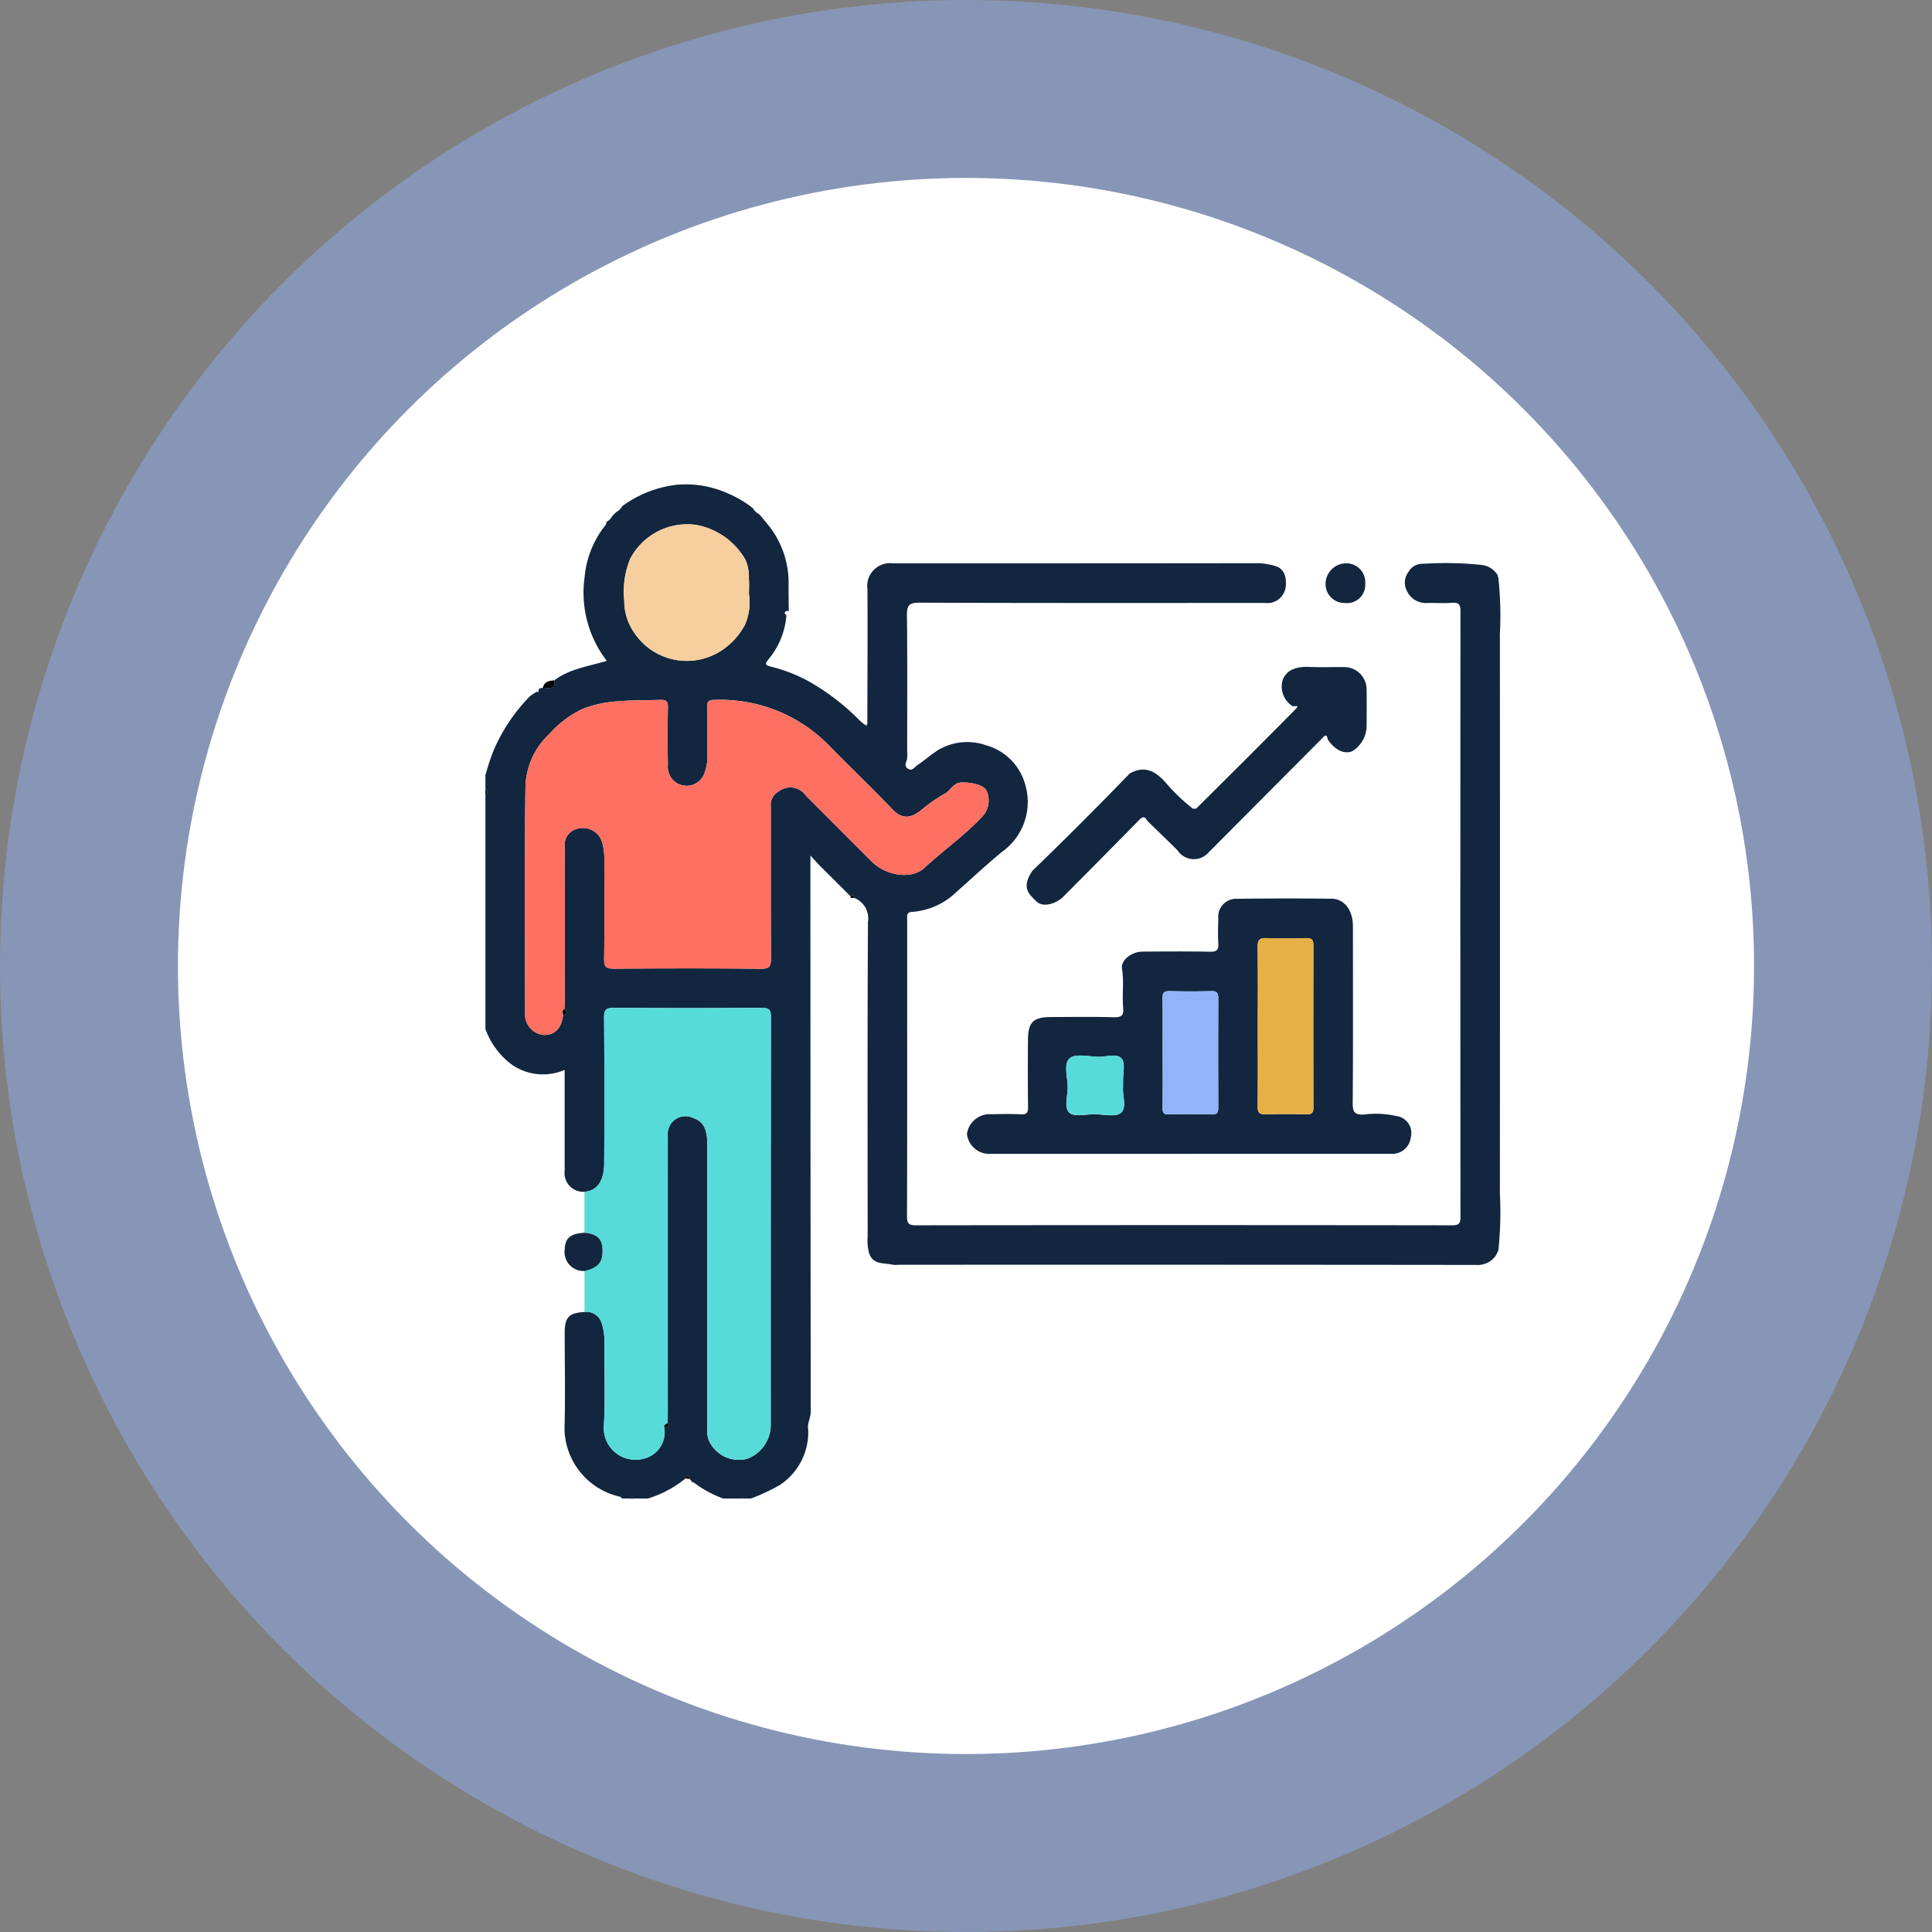 <svg xmlns="http://www.w3.org/2000/svg" xmlns:xlink="http://www.w3.org/1999/xlink" width="152" height="152" viewBox="0 0 152 152">
  <rect x="0" y="0" width="152" height="152" fill="#808080" stroke="none"/>
  <defs>
    <clipPath id="clip-path">
      <rect id="Rectángulo_357370" data-name="Rectángulo 357370" width="79.976" height="79.806" fill="none"/>
    </clipPath>
  </defs>
  <g id="Grupo_1136860" data-name="Grupo 1136860" transform="translate(7.173 7)">
    <g id="Grupo_1020472" data-name="Grupo 1020472">
      <circle id="Elipse_8460" data-name="Elipse 8460" cx="76" cy="76" r="76" transform="translate(-7.173 -7)" fill="#91b3fa" opacity="0.45"/>
      <circle id="Elipse_8461" data-name="Elipse 8461" cx="62" cy="62" r="62" transform="translate(6.827 7)" fill="#fff"/>
      <g id="Grupo_1136862" data-name="Grupo 1136862" transform="translate(31.017 31.093)">
        <g id="Grupo_1020480" data-name="Grupo 1020480" clip-path="url(#clip-path)">
          <path id="Trazado_748246" data-name="Trazado 748246" d="M259.94,86.327q7.95,0,15.9,0a1.464,1.464,0,0,0,1.521-1.3,1.349,1.349,0,0,0-1.144-1.677,7.356,7.356,0,0,0-2.527-.118c-.786.046-.907-.222-.9-.941.035-4.624.02-9.248.017-13.872,0-1.255-.668-2.154-1.68-2.165q-3.7-.038-7.4.006a1.416,1.416,0,0,0-1.509,1.564c-.016.649-.037,1.3,0,1.947.032.508-.125.662-.644.652-1.766-.033-3.533-.021-5.3-.008-.9.006-1.741.682-1.633,1.345.167,1.027,0,2.055.092,3.076.05.567-.1.759-.71.742-1.661-.047-3.325-.021-4.988-.015-1.367.005-1.781.409-1.791,1.777-.013,1.766-.016,3.533.006,5.3.005.429-.092.6-.553.576-.778-.037-1.558-.021-2.338-.008a1.806,1.806,0,0,0-1.917,1.561,1.771,1.771,0,0,0,1.912,1.554H259.94m13.835-44.856a1.491,1.491,0,0,0-1.622-1.6,1.633,1.633,0,0,0-1.5,1.578,1.488,1.488,0,0,0,1.521,1.538,1.434,1.434,0,0,0,1.6-1.52" transform="translate(-204.556 -33.644)" fill="#fff"/>
          <path id="Trazado_748247" data-name="Trazado 748247" d="M30.047,18.845c.006-3.533.032-7.065.008-10.6A1.794,1.794,0,0,1,32.082,6.23h7.872q10.4,0,20.809-.013a5.1,5.1,0,0,1,1.347.212c.736.2.9.833.866,1.51a1.47,1.47,0,0,1-1.247,1.405c-.18.017-.363,0-.545,0-9.015,0-18.03.014-27.044-.022-.841,0-.986.243-.977,1.018.043,3.558.019,7.117.019,10.676a2.56,2.56,0,0,1-.013.621c-.07.272-.253.539.08.752s.514-.134.72-.271c.545-.364,1.038-.805,1.587-1.163a4.477,4.477,0,0,1,3.844-.41,4.4,4.4,0,0,1,3.013,2.908,4.821,4.821,0,0,1-1.757,5.464c-1.232,1.006-2.385,2.094-3.574,3.143a5.594,5.594,0,0,1-3.493,1.589c-.464.02-.406.274-.407.555q0,2.65,0,5.3c0,6.027.009,12.053-.014,18.08,0,.573.121.724.713.723q21.082-.029,42.164,0c.557,0,.67-.149.669-.684q-.023-23.808,0-47.615c0-.549-.131-.716-.679-.674-.671.052-1.351-.009-2.025.018a1.654,1.654,0,0,1-1.521-.972,1.393,1.393,0,0,1,.145-1.492,1.229,1.229,0,0,1,1.132-.624,27.569,27.569,0,0,1,4.633.092,1.712,1.712,0,0,1,1.257.825.323.323,0,0,0,.033.14,27.934,27.934,0,0,1,.124,4.466q.014,22.034,0,44.068a27.936,27.936,0,0,1-.124,4.466l-.156.312a1.75,1.75,0,0,1-1.622.792Q55.2,61.4,32.5,61.413a2.025,2.025,0,0,1-.466-.005c-.679-.166-1.528.032-1.848-.905a3.875,3.875,0,0,1-.112-1.3c-.005-8.257-.025-16.513.024-24.77A1.735,1.735,0,0,0,29,32.542c0-.255-.126-.218-.28-.126l-2.509-2.5-.641-.7V30.2q0,21.39.024,42.78c0,.49-.287.9-.2,1.374a4.971,4.971,0,0,1-2.237,4.39,15.975,15.975,0,0,1-2.266,1.06h-.623c-.052-.107-.1-.108-.156,0h-1.4a8.591,8.591,0,0,1-2.34-1.277l-.169-.121-.147-.144c-.015-.114,0-.265-.165-.255-.051,0-.094.137-.141.211a8.779,8.779,0,0,1-2.962,1.586H11.692q-.156-.241-.312,0h-.624c-.053-.049-.1-.132-.16-.141A5.577,5.577,0,0,1,6.221,74.32c.075-2.512.015-5.028.016-7.542,0-1.237.33-1.583,1.556-1.65a1.244,1.244,0,0,1,1.357.886,4.665,4.665,0,0,1,.216,1.346c-.027,2.227.08,4.459-.044,6.68a2.489,2.489,0,0,0,3.018,2.651,2.132,2.132,0,0,0,1.716-2.5c.166-.042.527.082.269-.318.006-.311.017-.623.017-.934q0-10.833,0-21.665a1.4,1.4,0,0,1,2-1.412c.806.279,1.112.849,1.113,2.108q0,11.223,0,22.445a1.873,1.873,0,0,0,.155.892A2.591,2.591,0,0,0,20.6,76.675a2.851,2.851,0,0,0,1.846-2.722q0-16.015.016-32.031c0-.6-.167-.726-.737-.723q-5.807.038-11.613,0c-.6,0-.782.133-.777.762q.047,5.728.009,11.456c-.008,1.5-.619,2.185-1.554,2.253a1.475,1.475,0,0,1-1.555-1.664c0-1.142,0-2.283,0-3.425,0-1.472,0-2.943,0-4.5A4.307,4.307,0,0,1,2.125,45.7,6.026,6.026,0,0,1,0,42.863V24.469Q.3,24.235,0,24V22.91a17.383,17.383,0,0,1,.636-1.941A13.863,13.863,0,0,1,3.487,16.7a3.469,3.469,0,0,1,.568-.373c.116.034.141-.021.119-.122.047-.188.223-.142.346-.19.43,0,1.006.221.91-.591,1.187-.892,2.647-1.085,4.119-1.523A8.78,8.78,0,0,1,7.812,7.259,7.606,7.606,0,0,1,9.323,3.378c.092-.124.212-.228.193-.4a1.224,1.224,0,0,0,.475-.48l.3-.3a1.166,1.166,0,0,0,.469-.464A8.935,8.935,0,0,1,15.092.042a8.094,8.094,0,0,1,3.955.671A8.693,8.693,0,0,1,21.04,1.884a1.11,1.11,0,0,0,.47.459l.15.149.633.775A7.226,7.226,0,0,1,23.854,7.8c-.006.724.007,1.448.011,2.172-.1.028-.245-.035-.3.106-.04.1.012.175.116.207a6.073,6.073,0,0,1-1.42,3.5c-.261.37-.284.436.18.566a12.1,12.1,0,0,1,3.7,1.58,18.254,18.254,0,0,1,3.276,2.63,3.415,3.415,0,0,0,.347.3l.219.135.066-.156M6.221,41.3c.006-.311.016-.623.016-.934q0-5.922,0-11.844a1.318,1.318,0,0,1,.528-1.2,1.591,1.591,0,0,1,2.451.97,4.868,4.868,0,0,1,.138,1.284c0,2.6.025,5.2-.015,7.792-.01.635.193.753.777.749,3.844-.025,7.689-.037,11.533.009.734.009.823-.233.819-.869-.027-3.948-.011-7.9-.015-11.844a1.246,1.246,0,0,1,.66-1.266,1.475,1.475,0,0,1,2.1.358c1.732,1.722,3.449,3.457,5.179,5.179,1.14,1.134,3.125,1.439,4.134.51,1.481-1.365,3.135-2.531,4.525-4a1.852,1.852,0,0,0,.36-2.105c-.254-.458-1.224-.634-1.9-.624-.7.01-.882.595-1.331.863a12.257,12.257,0,0,0-1.756,1.2c-.787.68-1.537.95-2.371.082C30.4,23.886,28.67,22.233,27,20.526a11.93,11.93,0,0,0-9.037-3.55c-.424,0-.515.14-.508.53.021,1.324-.006,2.649.016,3.974a3.8,3.8,0,0,1-.241,1.26,1.484,1.484,0,0,1-2.875-.65c-.02-1.506-.03-3.013.005-4.519.011-.491-.131-.61-.606-.6-1.262.039-2.522.015-3.784.15a9.075,9.075,0,0,0-2.34.569,8.176,8.176,0,0,0-2.61,1.974,5.862,5.862,0,0,0-1.87,4.221c-.076,5.921-.031,11.843-.03,17.765A1.614,1.614,0,0,0,4.59,43.33c.843.045,1.418-.545,1.517-1.559.343-.084.367-.245.114-.473M20.735,8.663c0-.5.03-.862-.007-1.221a3.461,3.461,0,0,0-.26-1.481A5.633,5.633,0,0,0,16.58,3.2a5.075,5.075,0,0,0-5.2,2.692,6.868,6.868,0,0,0-.455,3.283,4.355,4.355,0,0,0,.749,2.456A4.975,4.975,0,0,0,18.551,13.1a5.608,5.608,0,0,0,1.856-2.017,4.352,4.352,0,0,0,.327-2.424" transform="translate(0 0)" fill="#12263f"/>
          <path id="Trazado_748248" data-name="Trazado 748248" d="M509.148,386.032h.285v.312h-.441l.156-.312" transform="translate(-429.457 -325.711)" fill="#fff"/>
          <path id="Trazado_748249" data-name="Trazado 748249" d="M510.1,45.171h-.285a.219.219,0,0,1,.285-.312Z" transform="translate(-430.121 -37.849)" fill="#fff"/>
          <path id="Trazado_748250" data-name="Trazado 748250" d="M0,153.595q.3.234,0,.468Z" transform="translate(0 -129.594)" fill="#020202"/>
          <path id="Trazado_748251" data-name="Trazado 748251" d="M72.831,510.08q.156-.24.312,0Z" transform="translate(-61.45 -430.274)" fill="#020202"/>
          <path id="Trazado_748252" data-name="Trazado 748252" d="M128.7,510.295q.078-.161.156,0Z" transform="translate(-108.591 -430.489)" fill="#020202"/>
          <path id="Trazado_748253" data-name="Trazado 748253" d="M259.941,228.68H244.353a1.771,1.771,0,0,1-1.912-1.554,1.806,1.806,0,0,1,1.917-1.561c.779-.013,1.56-.03,2.338.008.461.022.559-.147.553-.576-.022-1.766-.019-3.533-.006-5.3.01-1.369.424-1.772,1.791-1.777,1.663-.006,3.326-.032,4.988.015.608.017.759-.175.71-.742-.089-1.021.075-2.049-.092-3.076-.108-.663.737-1.339,1.633-1.345,1.767-.013,3.534-.024,5.3.008.519.01.677-.144.645-.652-.041-.647-.019-1.3,0-1.947a1.416,1.416,0,0,1,1.51-1.564q3.7-.049,7.4-.006c1.011.01,1.679.909,1.68,2.164,0,4.624.019,9.248-.017,13.872-.005.719.116.987.9.941a7.355,7.355,0,0,1,2.527.118,1.349,1.349,0,0,1,1.144,1.677,1.464,1.464,0,0,1-1.52,1.3q-7.95,0-15.9,0m5.382-10.054c0,2.1.017,4.206-.012,6.308-.008.521.155.656.655.639,1.063-.035,2.129-.025,3.193,0,.393.008.543-.1.541-.518q-.021-6.386,0-12.773c0-.446-.141-.583-.579-.571-1.038.027-2.078.038-3.115,0-.545-.022-.7.145-.695.691.031,2.076.013,4.154.013,6.23m-7.483,2.091c0,1.452.01,2.905-.007,4.357,0,.354.065.506.465.5,1.141-.027,2.283-.03,3.424,0,.456.012.491-.2.49-.561q-.015-4.28,0-8.559c0-.429-.1-.592-.557-.579q-1.633.047-3.268,0c-.444-.012-.568.128-.56.565.026,1.426.01,2.853.01,4.28m-3.116,2.7c0-.225,0-.329,0-.433-.017-.616.2-1.426-.113-1.8-.369-.442-1.211-.127-1.845-.144-.771-.021-1.807-.27-2.245.121-.5.448-.15,1.5-.151,2.294,0,.685-.314,1.6.143,1.992.393.337,1.28.11,1.949.11.721,0,1.68.248,2.1-.115.492-.423.085-1.41.16-2.026" transform="translate(-204.557 -175.997)" fill="#12263f"/>
          <path id="Trazado_748254" data-name="Trazado 748254" d="M286.8,106.574a1.535,1.535,0,0,1-2.446-.165c-.782-.78-1.581-1.543-2.372-2.314-.167-.323-.332-.39-.627-.09q-3.033,3.09-6.091,6.155c-.71.56-1.556.7-2,.278-.709-.664-1.167-1.171-.321-2.425q3.892-3.758,7.65-7.649c1.128-.633,1.969-.227,2.776.655a14.617,14.617,0,0,0,2.2,2.118c.1-.011.23.015.284-.038,2.6-2.588,5.208-5.172,7.781-7.789.422-.429-.184-.15-.252-.26a1.816,1.816,0,0,1-.738-2.095c.383-.871,1.264-1.017,2.173-.973.854.041,1.712,0,2.567.012a1.763,1.763,0,0,1,1.846,1.822c.015.959.008,1.919,0,2.879a2.352,2.352,0,0,1-1.165,1.936c-.647.217-1.33-.124-1.891-.942-.081-.539-.293-.242-.467-.067" transform="translate(-229.903 -77.603)" fill="#12263f"/>
          <path id="Trazado_748255" data-name="Trazado 748255" d="M426.135,41.471a1.434,1.434,0,0,1-1.6,1.52,1.488,1.488,0,0,1-1.521-1.538,1.633,1.633,0,0,1,1.5-1.578,1.491,1.491,0,0,1,1.622,1.6" transform="translate(-356.916 -33.644)" fill="#12263f"/>
          <path id="Trazado_748256" data-name="Trazado 748256" d="M29.842,98.727c.1.812-.48.589-.91.591.106-.5.5-.554.91-.591" transform="translate(-24.411 -83.3)"/>
          <path id="Trazado_748257" data-name="Trazado 748257" d="M190.754,120.6l-.066.156-.219-.135.284-.021" transform="translate(-160.707 -101.753)" fill="#c5c5c5"/>
          <path id="Trazado_748258" data-name="Trazado 748258" d="M26.073,103.73c.022.1,0,.156-.119.122l.119-.122" transform="translate(-21.898 -87.521)" fill="#fff"/>
          <path id="Trazado_748259" data-name="Trazado 748259" d="M22.868,133.421c-.1,1.014-.673,1.6-1.517,1.559a1.614,1.614,0,0,1-1.472-1.676c0-5.922-.046-11.844.03-17.765a5.862,5.862,0,0,1,1.87-4.221,8.176,8.176,0,0,1,2.61-1.974,9.075,9.075,0,0,1,2.34-.569c1.262-.135,2.522-.111,3.784-.15.475-.015.617.1.606.6-.034,1.506-.025,3.013-.005,4.519a1.484,1.484,0,0,0,2.875.65,3.8,3.8,0,0,0,.241-1.26c-.021-1.324.005-2.649-.016-3.974-.006-.391.084-.528.508-.53a11.93,11.93,0,0,1,9.037,3.55c1.672,1.707,3.4,3.361,5.055,5.083.834.868,1.584.6,2.371-.082a12.252,12.252,0,0,1,1.756-1.2c.449-.268.631-.852,1.331-.863.676-.01,1.646.165,1.9.624a1.852,1.852,0,0,1-.36,2.105c-1.39,1.466-3.043,2.633-4.525,4-1.008.929-2.994.624-4.134-.51-1.731-1.722-3.448-3.458-5.179-5.179a1.475,1.475,0,0,0-2.1-.359,1.246,1.246,0,0,0-.66,1.266c0,3.948-.013,7.9.015,11.844,0,.637-.085.878-.819.869-3.844-.046-7.689-.033-11.533-.009-.584,0-.786-.114-.777-.749.04-2.6.018-5.194.015-7.792a4.862,4.862,0,0,0-.138-1.284,1.591,1.591,0,0,0-2.451-.97,1.317,1.317,0,0,0-.528,1.2q.013,5.922,0,11.844c0,.311-.011.623-.016.934-.235.11-.118.305-.114.473" transform="translate(-16.761 -91.649)" fill="#fe7062"/>
          <path id="Trazado_748260" data-name="Trazado 748260" d="M49.869,281.352V278.13c.935-.068,1.546-.757,1.554-2.253q.032-5.728-.009-11.456c-.005-.628.179-.766.777-.761q5.806.04,11.613,0c.57,0,.738.123.737.723q-.031,16.015-.016,32.031a2.851,2.851,0,0,1-1.846,2.722A2.591,2.591,0,0,1,59.7,297.77a1.872,1.872,0,0,1-.155-.892q0-11.223,0-22.445c0-1.259-.306-1.829-1.113-2.108a1.4,1.4,0,0,0-2,1.412q-.006,10.833,0,21.665c0,.311-.011.623-.017.934-.131.072-.267.138-.269.318a2.132,2.132,0,0,1-1.716,2.5A2.489,2.489,0,0,1,51.4,296.5c.123-2.22.017-4.453.044-6.68a4.666,4.666,0,0,0-.216-1.346,1.244,1.244,0,0,0-1.357-.886q0-1.613,0-3.226c1.126-.259,1.485-.724,1.405-1.822-.054-.742-.478-1.1-1.406-1.188" transform="translate(-42.077 -222.46)" fill="#57dbd8"/>
          <path id="Trazado_748261" data-name="Trazado 748261" d="M79.647,25.653a4.352,4.352,0,0,1-.327,2.424,5.608,5.608,0,0,1-1.856,2.017,4.975,4.975,0,0,1-6.881-1.467,4.355,4.355,0,0,1-.749-2.456,6.868,6.868,0,0,1,.455-3.283,5.075,5.075,0,0,1,5.2-2.692,5.633,5.633,0,0,1,3.887,2.755,3.461,3.461,0,0,1,.26,1.481c.037.36.007.726.007,1.221" transform="translate(-58.912 -16.991)" fill="#f7ce9e"/>
          <path id="Trazado_748262" data-name="Trazado 748262" d="M38.905,264.765c0-.168-.121-.363.114-.473.253.228.229.389-.114.473" transform="translate(-32.799 -222.994)" fill="#020202"/>
          <path id="Trazado_748263" data-name="Trazado 748263" d="M89.96,473.1c0-.18.139-.247.269-.318.258.4-.1.277-.269.318" transform="translate(-75.903 -398.906)" fill="#020202"/>
          <path id="Trazado_748264" data-name="Trazado 748264" d="M101.071,499.483l-.306-.044c.047-.074.09-.208.141-.211.165-.01.15.141.165.255" transform="translate(-85.02 -421.219)" fill="#020202"/>
          <path id="Trazado_748265" data-name="Trazado 748265" d="M184.062,207.2c-.114,0-.268.1-.28-.126.153-.091.283-.129.28.126" transform="translate(-155.064 -174.658)" fill="#020202"/>
          <path id="Trazado_748266" data-name="Trazado 748266" d="M103.831,501.908c-.11.035-.144-.036-.169-.121l.169.121" transform="translate(-87.464 -423.378)" fill="#020202"/>
          <path id="Trazado_748267" data-name="Trazado 748267" d="M41.479,376.888c.928.088,1.352.446,1.406,1.188.079,1.1-.28,1.563-1.405,1.822a1.49,1.49,0,0,1-1.554-1.7c.02-.883.452-1.248,1.553-1.309" transform="translate(-33.686 -317.996)" fill="#12263f"/>
          <path id="Trazado_748268" data-name="Trazado 748268" d="M388.808,235.424c0-2.077.018-4.154-.012-6.23-.008-.547.15-.713.695-.691,1.037.042,2.077.03,3.115,0,.438-.011.581.125.579.571q-.021,6.386,0,12.773c0,.423-.149.526-.541.518-1.064-.021-2.13-.032-3.193,0-.5.017-.662-.117-.655-.639.03-2.1.012-4.206.012-6.308" transform="translate(-328.042 -192.795)" fill="#e6b046"/>
          <path id="Trazado_748269" data-name="Trazado 748269" d="M340.934,260.031c0-1.427.016-2.853-.01-4.279-.008-.437.116-.577.56-.565q1.633.045,3.268,0c.458-.013.559.15.557.579q-.026,4.28,0,8.559c0,.363-.034.573-.49.561-1.141-.03-2.283-.027-3.424,0-.4.009-.469-.143-.465-.5.017-1.452.007-2.9.007-4.357" transform="translate(-287.651 -215.31)" fill="#91b3fa"/>
          <path id="Trazado_748270" data-name="Trazado 748270" d="M296.886,290.12c-.075.616.331,1.6-.16,2.026-.422.363-1.381.115-2.1.115-.669,0-1.556.227-1.949-.11-.457-.392-.144-1.307-.143-1.992,0-.79-.352-1.846.151-2.294.439-.391,1.475-.142,2.245-.121.635.017,1.477-.3,1.845.144.31.372.1,1.183.113,1.8,0,.1,0,.207,0,.433" transform="translate(-246.72 -242.7)" fill="#57dbd8"/>
        </g>
      </g>
    </g>
  </g>
</svg>
